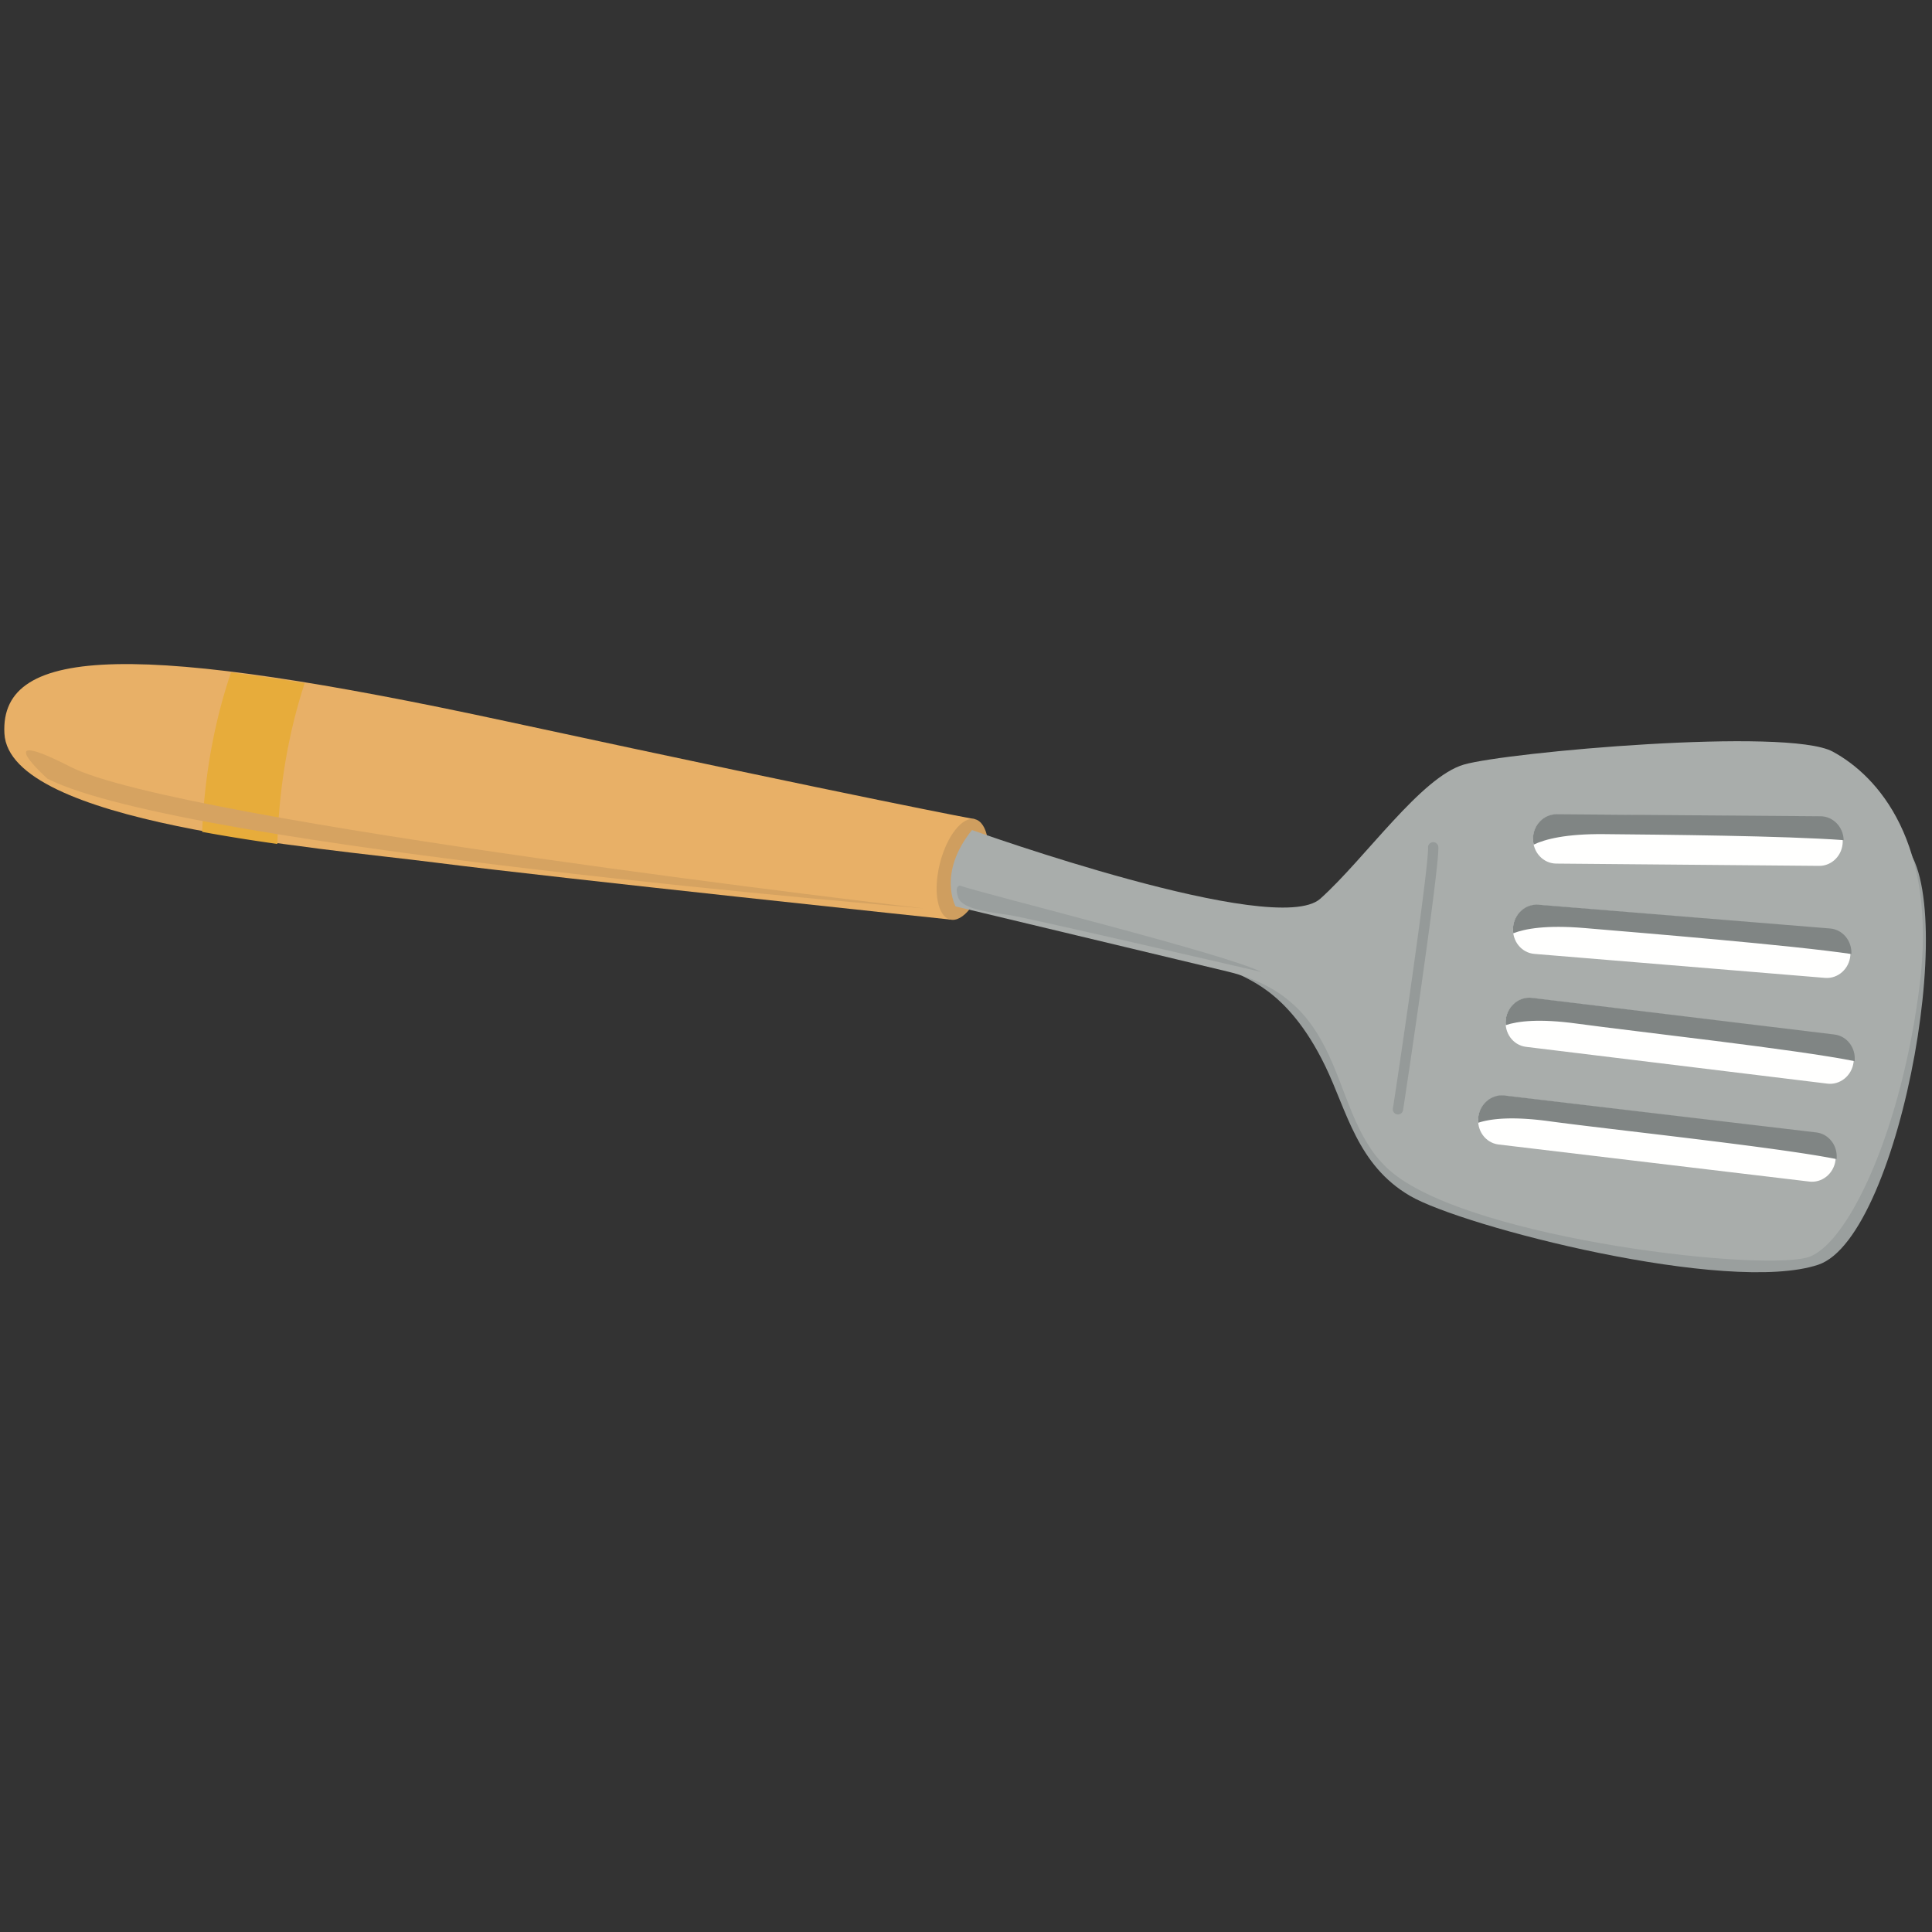<svg width="120" height="120" viewBox="0 0 120 120" xmlns="http://www.w3.org/2000/svg"><rect x="0" y="0" width="120" height="120" fill="#333333" stroke="none"/><g fill="none" fill-rule="evenodd"><path d="M59.016 57.114s-24.49-2.583-31.954-3.535c-7.464-.952-26.49-2.44-26.788-8.02-.3-5.578 8.48-5.654 31.199-.753 22.718 4.901 29.085 6.076 29.085 6.076l-1.542 6.232" fill="#E8B067"/><path d="M14.348 41.767c-1.257 3.699-1.685 7.242-1.79 9.902 1.544.285 3.123.533 4.67.751.075-2.624.458-6.213 1.696-9.987a120.304 120.304 0 0 0-4.576-.666" fill="#E7AC3B"/><path d="M60.558 50.882c.781.194 1.07 1.745.644 3.466-.427 1.72-1.404 2.959-2.186 2.766-.782-.193-1.07-1.745-.642-3.465.426-1.721 1.403-2.961 2.184-2.767" fill="#CF9E5F"/><path d="M76.634 60.311c.533.49 3.276.939 5.682 5.91 1.349 2.784 1.981 6.14 5.265 8.058 3.282 1.917 19.737 6.14 25.35 4.277 5.21-1.73 9.12-24.198 4.906-26.394-4.38-2.284-41.203 8.15-41.203 8.15" fill="#9A9F9E"/><path d="M59.356 56.3s-1.15-2.054 1.017-4.745c0 0 18.853 6.754 21.633 4.266 2.779-2.488 6.259-7.567 8.928-8.335 2.67-.768 20.073-2.326 22.894-.805 2.823 1.519 6.519 5.671 5.403 14.534-1.115 8.863-4.309 15.763-6.758 16.813-2.45 1.05-20.867-1-25.982-5.184-4.147-3.39-2.39-10.62-10.268-12.506C68.347 58.45 59.356 56.3 59.356 56.3" fill="#A9ADAB"/><path d="M87.12 69.037a.32.32 0 0 1-.605-.19c.178-1.06 2.232-14.89 2.184-16.205a.32.32 0 0 1 .64-.024c.052 1.444-2.097 15.767-2.192 16.336a.325.325 0 0 1-.026.083" fill="#959A99"/><path d="M113.017 50.737c.802.006 1.445.694 1.438 1.534-.006.841-.663 1.517-1.466 1.51l-16.33-.142c-.802-.006-1.445-.694-1.438-1.536.008-.839.663-1.515 1.465-1.509l16.33.143" fill="#FFFFFE"/><path d="M113.076 50.7l-16.389-.126c-.805-.007-1.463.673-1.472 1.517 0 .128.018.25.044.37.708-.34 2.007-.676 4.375-.652 3.621.034 11.209.102 14.88.374-.022-.818-.652-1.478-1.438-1.484" fill="#808584"/><path d="M112.77 70.371c.797.108 1.347.872 1.235 1.704-.114.834-.85 1.42-1.645 1.312l-19.303-2.303c-.795-.109-1.346-.87-1.233-1.704.114-.832.85-1.42 1.645-1.313l19.302 2.304" fill="#FFFFFE"/><path d="M112.834 70.34l-19.362-2.294c-.797-.108-1.536.485-1.651 1.32a1.649 1.649 0 0 0-.004.371c.746-.247 2.076-.415 4.421-.094 3.59.493 14.23 1.618 17.835 2.352.082-.815-.46-1.55-1.239-1.654" fill="#808584"/><path d="M113.893 64.287c.796.108 1.346.872 1.234 1.704-.114.834-.85 1.421-1.645 1.313l-18.717-2.285c-.794-.109-1.346-.871-1.233-1.704.113-.832.85-1.42 1.645-1.313l18.716 2.285" fill="#FFFFFE"/><path d="M113.957 64.257l-18.778-2.276c-.797-.108-1.535.484-1.65 1.32-.016.127-.015.25-.004.371.745-.248 2.076-.415 4.422-.093 3.589.491 13.642 1.6 17.248 2.332.082-.813-.458-1.548-1.238-1.654" fill="#808584"/><path d="M113.608 57.705c.8.065 1.39.798 1.322 1.636-.07.838-.775 1.463-1.575 1.397l-18.054-1.49c-.798-.066-1.388-.8-1.32-1.637.07-.837.774-1.462 1.574-1.398l18.053 1.492" fill="#FFFFFE"/><path d="M113.67 57.67l-18.112-1.477c-.803-.066-1.509.563-1.58 1.405-.011.127-.002.25.015.37.73-.286 2.051-.524 4.41-.326 3.61.304 12.95 1.073 16.59 1.615.04-.817-.539-1.523-1.323-1.587" fill="#808584"/><path d="M59.617 55.007c1.442.508 16.585 4.258 18.719 5.361 0 0-14.527-3.367-15.605-3.525-1.076-.158-2.942-.336-3.207-1.084-.265-.746.093-.752.093-.752" fill="#9A9F9E"/><path d="M57.377 56.422s-45.844-3.733-54.424-8.05c0 0-3.815-3.42 1.418-.745 6.653 3.402 53.006 8.795 53.006 8.795" fill="#D6A361"/></g></svg>